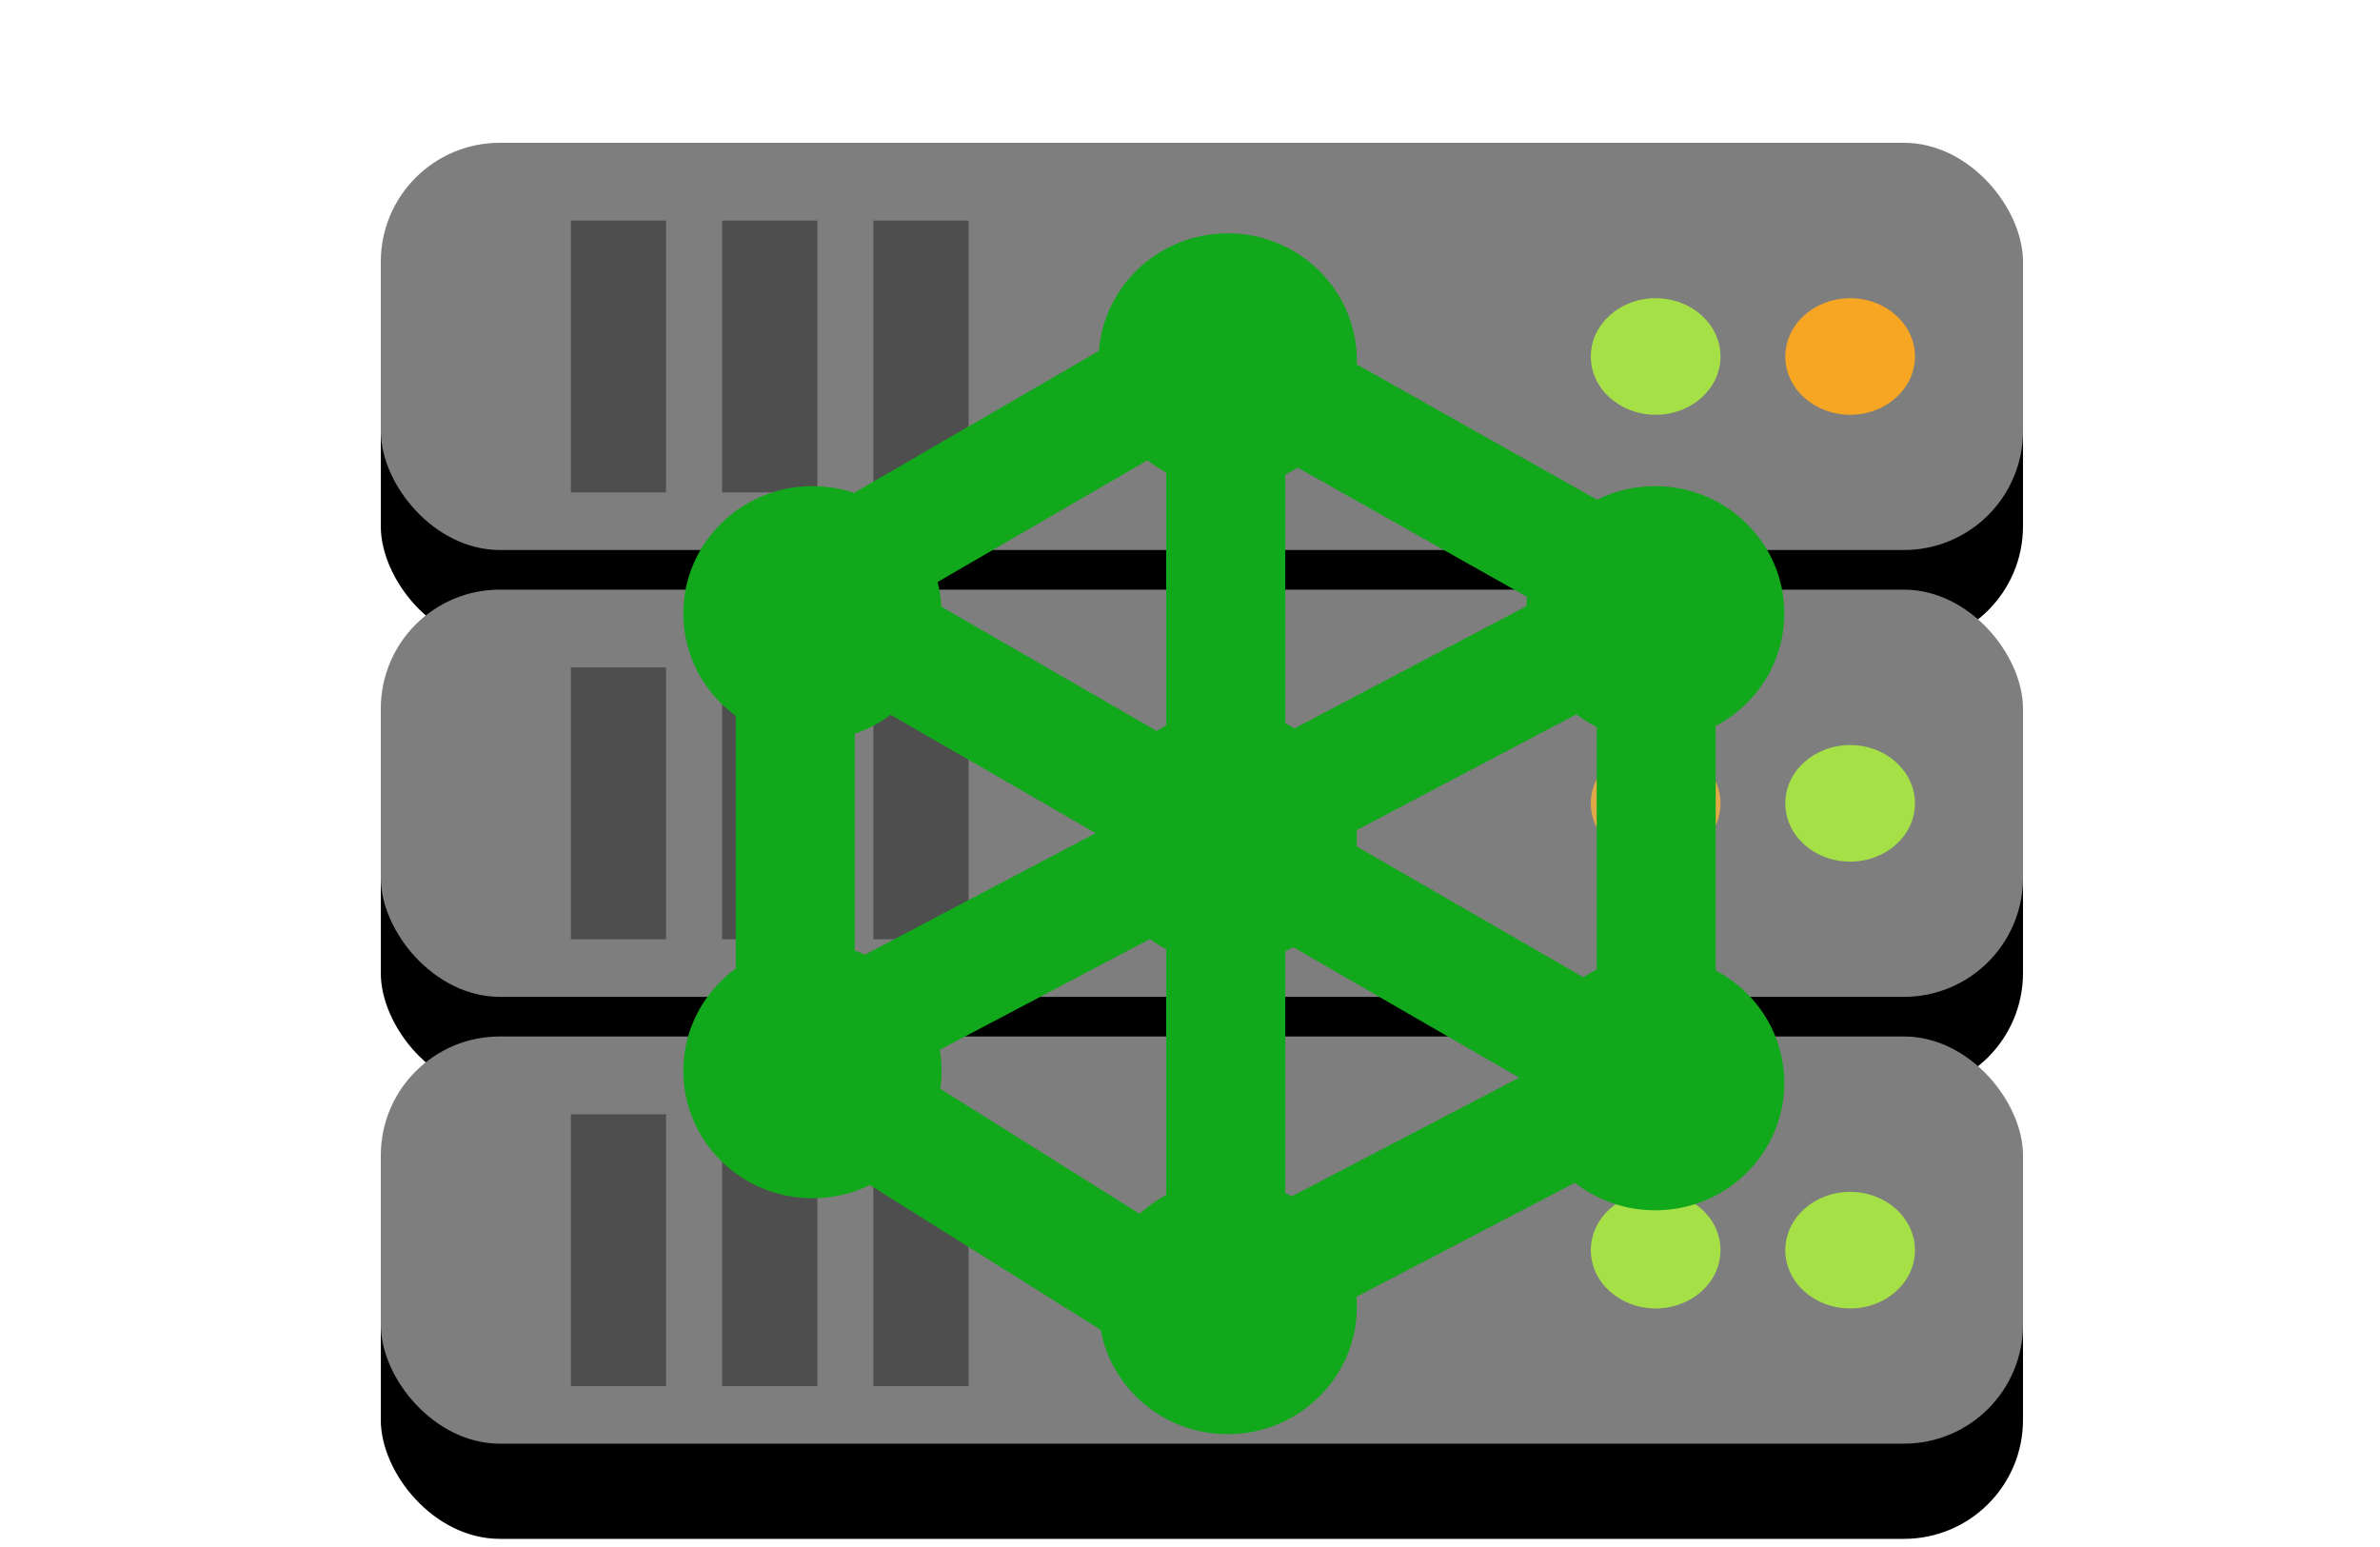 <?xml version="1.0" encoding="UTF-8" standalone="no"?>
<svg width="100px" height="65px" viewBox="0 0 100 65" version="1.1" xmlns="http://www.w3.org/2000/svg" xmlns:xlink="http://www.w3.org/1999/xlink">
    <!-- Generator: Sketch 39.1 (31720) - http://www.bohemiancoding.com/sketch -->
    <title>mesh-exit</title>
    <desc>Created with Sketch.</desc>
    <defs>
        <rect id="path-1" x="0" y="0" width="69" height="17.109" rx="5"></rect>
        <filter x="-50%" y="-50%" width="200%" height="200%" filterUnits="objectBoundingBox" id="filter-2">
            <feOffset dx="0" dy="4" in="SourceAlpha" result="shadowOffsetOuter1"></feOffset>
            <feColorMatrix values="0 0 0 0 0.298   0 0 0 0 0.298   0 0 0 0 0.298  0 0 0 1 0" type="matrix" in="shadowOffsetOuter1"></feColorMatrix>
        </filter>
        <rect id="path-3" x="0" y="3.55271368e-15" width="69" height="17.109" rx="5"></rect>
        <filter x="-50%" y="-50%" width="200%" height="200%" filterUnits="objectBoundingBox" id="filter-4">
            <feOffset dx="0" dy="4" in="SourceAlpha" result="shadowOffsetOuter1"></feOffset>
            <feColorMatrix values="0 0 0 0 0.298   0 0 0 0 0.298   0 0 0 0 0.298  0 0 0 1 0" type="matrix" in="shadowOffsetOuter1"></feColorMatrix>
        </filter>
        <rect id="path-5" x="0" y="-7.10542736e-15" width="69" height="17.109" rx="5"></rect>
        <filter x="-50%" y="-50%" width="200%" height="200%" filterUnits="objectBoundingBox" id="filter-6">
            <feOffset dx="0" dy="4" in="SourceAlpha" result="shadowOffsetOuter1"></feOffset>
            <feColorMatrix values="0 0 0 0 0.298   0 0 0 0 0.298   0 0 0 0 0.298  0 0 0 1 0" type="matrix" in="shadowOffsetOuter1"></feColorMatrix>
        </filter>
        <filter x="-50%" y="-50%" width="200%" height="200%" filterUnits="objectBoundingBox" id="filter-7">
            <feOffset dx="0" dy="2" in="SourceAlpha" result="shadowOffsetOuter1"></feOffset>
            <feGaussianBlur stdDeviation="2" in="shadowOffsetOuter1" result="shadowBlurOuter1"></feGaussianBlur>
            <feColorMatrix values="0 0 0 0 0   0 0 0 0 0   0 0 0 0 0  0 0 0 0.747 0" type="matrix" in="shadowBlurOuter1" result="shadowMatrixOuter1"></feColorMatrix>
            <feMerge>
                <feMergeNode in="shadowMatrixOuter1"></feMergeNode>
                <feMergeNode in="SourceGraphic"></feMergeNode>
            </feMerge>
        </filter>
    </defs>
    <g id="Symbols" stroke="none" stroke-width="1" fill="none" fill-rule="evenodd">
        <g id="MESH-EXIT">
            <g id="mesh-exit-server">
                <g id="rack" transform="translate(16, 6)">
                    <g id="Rectangle-19">
                        <use fill="black" fill-opacity="1" filter="url(#filter-2)" xlink:href="#path-1"></use>
                        <use fill="#7E7E7E" fill-rule="evenodd" xlink:href="#path-1"></use>
                    </g>
                    <path d="M9.987,5.269 L9.987,12.69" id="Line" stroke="#4E4E4E" stroke-width="4" stroke-linecap="square"></path>
                    <path d="M16.342,5.269 L16.342,12.69" id="Line" stroke="#4E4E4E" stroke-width="4" stroke-linecap="square"></path>
                    <path d="M22.697,5.269 L22.697,12.69" id="Line" stroke="#4E4E4E" stroke-width="4" stroke-linecap="square"></path>
                    <ellipse id="Oval-3" fill="#F6A623" cx="61.737" cy="8.979" rx="2.724" ry="2.449"></ellipse>
                    <ellipse id="Oval-3" fill="#A6E047" cx="53.566" cy="8.979" rx="2.724" ry="2.449"></ellipse>
                </g>
                <g id="rack" transform="translate(16, 24.775)">
                    <g id="Rectangle-19">
                        <use fill="black" fill-opacity="1" filter="url(#filter-4)" xlink:href="#path-3"></use>
                        <use fill="#7E7E7E" fill-rule="evenodd" xlink:href="#path-3"></use>
                    </g>
                    <path d="M9.987,5.269 L9.987,12.69" id="Line" stroke="#4E4E4E" stroke-width="4" stroke-linecap="square"></path>
                    <path d="M16.342,5.269 L16.342,12.69" id="Line" stroke="#4E4E4E" stroke-width="4" stroke-linecap="square"></path>
                    <path d="M22.697,5.269 L22.697,12.69" id="Line" stroke="#4E4E4E" stroke-width="4" stroke-linecap="square"></path>
                    <ellipse id="Oval-3" fill="#A6E047" cx="61.737" cy="8.979" rx="2.724" ry="2.449"></ellipse>
                    <ellipse id="Oval-3" fill="#E0A847" cx="53.566" cy="8.979" rx="2.724" ry="2.449"></ellipse>
                </g>
                <g id="rack" transform="translate(16, 43.549)">
                    <g id="Rectangle-19">
                        <use fill="black" fill-opacity="1" filter="url(#filter-6)" xlink:href="#path-5"></use>
                        <use fill="#7E7E7E" fill-rule="evenodd" xlink:href="#path-5"></use>
                    </g>
                    <path d="M9.987,5.269 L9.987,12.69" id="Line" stroke="#4E4E4E" stroke-width="4" stroke-linecap="square"></path>
                    <path d="M16.342,5.269 L16.342,12.69" id="Line" stroke="#4E4E4E" stroke-width="4" stroke-linecap="square"></path>
                    <path d="M22.697,5.269 L22.697,12.69" id="Line" stroke="#4E4E4E" stroke-width="4" stroke-linecap="square"></path>
                    <ellipse id="Oval-3" fill="#A6E047" cx="61.737" cy="8.979" rx="2.724" ry="2.449"></ellipse>
                    <ellipse id="Oval-3" fill="#A6E047" cx="53.566" cy="8.979" rx="2.724" ry="2.449"></ellipse>
                </g>
                <g id="sudo-logo" filter="url(#filter-7)" transform="translate(28.711, 7.803)">
                    <g id="points" fill="#11A81C">
                        <ellipse id="Oval-2" cx="5.426" cy="15.972" rx="5.426" ry="5.349"></ellipse>
                        <ellipse id="Oval-2" cx="5.426" cy="35.195" rx="5.426" ry="5.349"></ellipse>
                        <ellipse id="Oval-2" cx="22.874" cy="5.349" rx="5.426" ry="5.349"></ellipse>
                        <ellipse id="Oval-2" cx="40.834" cy="15.972" rx="5.426" ry="5.349"></ellipse>
                        <ellipse id="Oval-2" cx="40.834" cy="35.701" rx="5.426" ry="5.349"></ellipse>
                        <ellipse id="Oval-2" cx="22.874" cy="45.108" rx="5.426" ry="5.349"></ellipse>
                        <ellipse id="Oval-2" cx="22.874" cy="25.379" rx="5.426" ry="5.349"></ellipse>
                    </g>
                    <g id="line" transform="translate(2.894, 4.267)" stroke="#11A81C" stroke-width="5" stroke-linecap="square">
                        <path d="M19.896,40.891 L19.896,4.285" id="Line"></path>
                        <path d="M1.981,10.862 L19.429,0.744" id="Line"></path>
                        <path d="M1.981,10.862 L37.983,31.646" id="Line"></path>
                        <path d="M37.39,10.862 L19.429,0.744" id="Line"></path>
                        <path d="M1.809,10.862 L1.809,30.591" id="Line"></path>
                        <path d="M37.259,11.734 L1.468,30.591" id="Line"></path>
                        <path d="M18.402,41.214 L1.468,30.591" id="Line"></path>
                        <path d="M19.429,40.708 L36.876,31.602" id="Line"></path>
                        <path d="M37.983,11.367 L37.983,28.567" id="Line"></path>
                    </g>
                </g>
            </g>
        </g>
    </g>
</svg>
